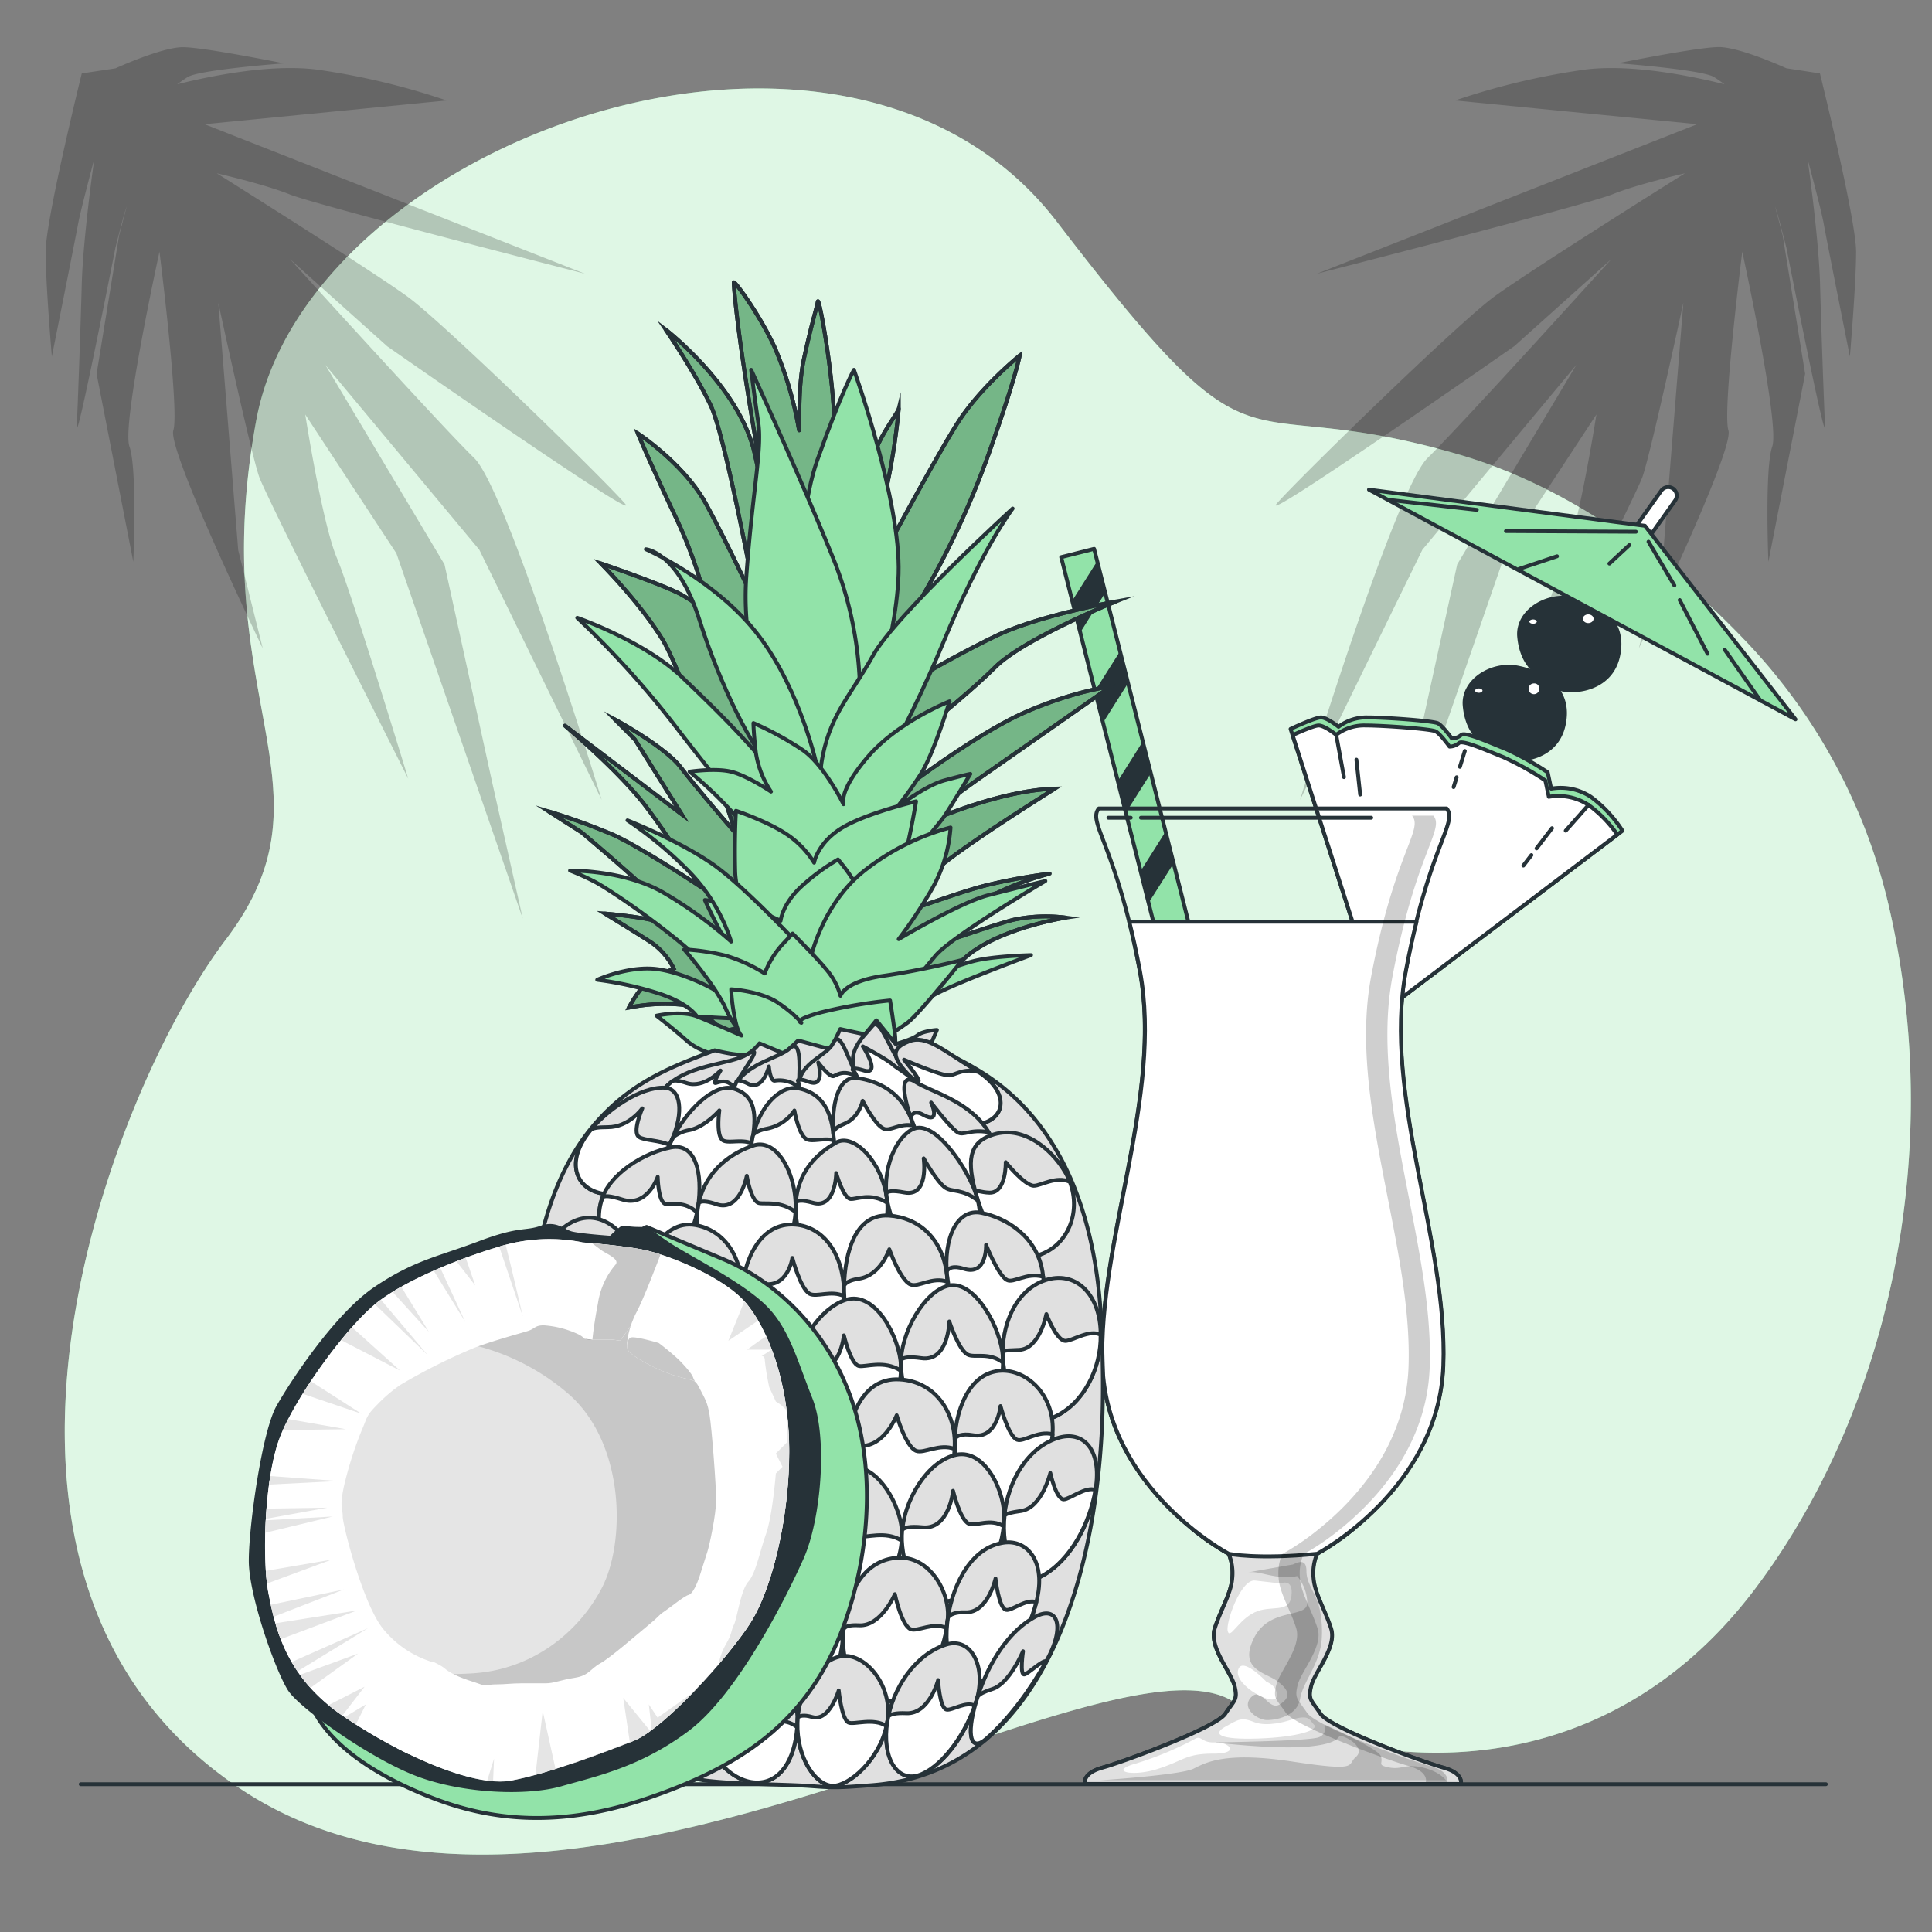 <svg xmlns="http://www.w3.org/2000/svg" viewBox="0 0 500 500"><rect x="0" y="0" width="500" height="500" fill="#808080" stroke="none"/><g id="background-simple"><path d="M488.92,234.91a147.78,147.78,0,0,0-37.54-69.41c-17.26-18-42.84-38.94-74.26-48-60.11-17.39-49,11.08-103.6-60.1S79.76,36,66.32,108.77s22.14,94.9-7.91,134.44-78.3,165.28,4,219.85S284.53,420.83,318.57,440s94.92,24.67,135.26-28.31C487.45,367.49,504,300.78,488.92,234.91Z" style="fill:#92E3A9"></path><path d="M488.92,234.91a147.78,147.78,0,0,0-37.54-69.41c-17.26-18-42.84-38.94-74.26-48-60.11-17.39-49,11.08-103.6-60.1S79.76,36,66.32,108.77s22.14,94.9-7.91,134.44-78.3,165.28,4,219.85S284.53,420.83,318.57,440s94.92,24.67,135.26-28.31C487.45,367.49,504,300.78,488.92,234.91Z" style="fill:#fff;opacity:0.7"></path></g><g id="Floor"><line x1="472.54" y1="461.75" x2="20.89" y2="461.75" style="fill:none;stroke:#263238;stroke-linecap:round;stroke-linejoin:round"></line></g><g id="Plants"><path d="M161.81,130.41C157.38,125.1,115,83.7,105.47,76.77S56.11,44.85,56.11,44.85,68.55,47.71,75,50.32s76.38,20.52,76.38,20.52L52.93,32.14l33.52-3.28L115.57,26a184.06,184.06,0,0,0-33.63-8c-12.26-1.53-28.06,1.8-36.06,3.81,1-.76,2-1.44,2.72-1.89C51.83,18,73.45,16.4,73.45,16.4s-20.66-4.19-26.14-4.19-17.43,5.48-17.43,5.48L21.16,19s-9.35,37.77-9.35,46.16,1.61,27.11,1.61,27.11S19.55,61.59,20.2,58s4.19-16.79,4.19-16.79-2.9,20.34-3.23,32.28-1,30.66-1.29,36.79,10-46.15,10-46.15,2.26-9,2.9-10.65c0,0,0,0,0,0l-1.95,7.45L25,96.77l9.5,48.63s1.05-24.16-1-29.84,7.77-50.41,7.77-50.41,5.2,41.19,3.59,46.24S68,167.79,68,167.79l-6.35-25.41-5.15-64s8.54,39.47,10.62,45.15,38.53,78,38.53,78S91,153.42,87.19,144.41,79,107.28,79,107.28l23.59,35.93,32.7,94.52-7.81-34.79-12.44-56.86L84.22,94.47l39.83,47.81L155.71,207s-24.47-80.19-33-88.47-47.59-51.4-47.59-51.4l25.1,22.5S166.23,135.72,161.81,130.41Z" style="opacity:0.2"></path><path d="M330.36,130.41c4.43-5.31,46.86-46.71,56.34-53.64s49.36-31.92,49.36-31.92-12.44,2.86-18.85,5.47-76.39,20.52-76.39,20.52l98.42-38.7-33.53-3.28L376.59,26a184.29,184.29,0,0,1,33.64-8c12.26-1.53,28.06,1.8,36.06,3.81-1-.76-2-1.44-2.72-1.89-3.23-1.93-24.85-3.55-24.85-3.55s20.65-4.19,26.14-4.19,17.43,5.48,17.43,5.48L471,19s9.36,37.77,9.36,46.16-1.61,27.11-1.61,27.11S472.62,61.59,472,58s-4.19-16.79-4.19-16.79,2.9,20.34,3.22,32.28,1,30.66,1.29,36.79-10-46.15-10-46.15-2.26-9-2.91-10.65c0,0,0,0,0,0l1.95,7.45,5.81,35.83-9.51,48.63s-1-24.16,1-29.84-7.76-50.41-7.76-50.41-5.2,41.19-3.59,46.24-23.17,56.4-23.17,56.4l6.36-25.41,5.15-64s-8.54,39.47-10.62,45.15-38.53,78-38.53,78,14.68-48.11,18.48-57.12,8.17-37.13,8.17-37.13l-23.58,35.93-32.7,94.52,7.81-34.79,12.44-56.86,30.82-51.61-39.83,47.81L336.46,207s24.47-80.19,33-88.47S417,67.08,417,67.08l-25.09,22.5S325.93,135.72,330.36,130.41Z" style="opacity:0.2"></path></g><g id="pina-colada"><path d="M383,191.31s-3.35-2.17-3.94-8.67,7.1-11.23,13.8-9.85,13.79,5.51,11.82,14.78-12.43,9.79-15.67,8.34A20.64,20.64,0,0,1,383,191.31Z" style="fill:#263238;stroke:#263238;stroke-linecap:round;stroke-linejoin:round"></path><path d="M386.2,178.5s4.14-3.74,6.9-2.76" style="fill:none;stroke:#263238;stroke-linecap:round;stroke-linejoin:round"></path><path d="M398.85,178a1.89,1.89,0,1,1-1.87-1.63A1.76,1.76,0,0,1,398.85,178Z" style="fill:#fff;stroke:#263238;stroke-linecap:round;stroke-linejoin:round"></path><path d="M384.17,178.73c0,.59-.65,1.06-1.46,1.06s-1.47-.47-1.47-1.06.66-1.06,1.47-1.06S384.17,178.15,384.17,178.73Z" style="fill:#fff;stroke:#263238;stroke-linecap:round;stroke-linejoin:round"></path><path d="M397.1,173.45s-3.35-2.17-3.94-8.67,7.09-11.24,13.79-9.86,13.8,5.52,11.83,14.78-12.44,9.79-15.68,8.35A20.69,20.69,0,0,1,397.1,173.45Z" style="fill:#263238;stroke:#263238;stroke-linecap:round;stroke-linejoin:round"></path><path d="M400.25,160.64s4.14-3.75,6.9-2.76" style="fill:none;stroke:#263238;stroke-linecap:round;stroke-linejoin:round"></path><ellipse cx="411.03" cy="160.13" rx="1.88" ry="1.63" style="fill:#fff;stroke:#263238;stroke-linecap:round;stroke-linejoin:round"></ellipse><path d="M398.23,160.87c0,.58-.66,1.06-1.47,1.06s-1.47-.48-1.47-1.06.66-1.06,1.47-1.06S398.23,160.28,398.23,160.87Z" style="fill:#fff;stroke:#263238;stroke-linecap:round;stroke-linejoin:round"></path><path d="M422.36,143.6a2.14,2.14,0,0,1-1.27-.41,2.19,2.19,0,0,1-.52-3.06L430,126.9a2.2,2.2,0,0,1,3.58,2.55l-9.39,13.22A2.19,2.19,0,0,1,422.36,143.6Z" style="fill:#fff;stroke:#263238;stroke-linecap:round;stroke-linejoin:round"></path><polygon points="425.71 136.07 354.29 126.72 464.67 186.16 425.71 136.07" style="fill:#92E3A9;stroke:#263238;stroke-linecap:round;stroke-linejoin:round"></polygon><line x1="423.37" y1="137.61" x2="389.74" y2="137.44" style="fill:none;stroke:#263238;stroke-linecap:round;stroke-linejoin:round"></line><line x1="421.67" y1="141.06" x2="416.51" y2="145.85" style="fill:none;stroke:#263238;stroke-linecap:round;stroke-linejoin:round"></line><line x1="426.63" y1="140.19" x2="433.33" y2="151.51" style="fill:none;stroke:#263238;stroke-linecap:round;stroke-linejoin:round"></line><line x1="434.7" y1="155.29" x2="441.91" y2="169.19" style="fill:none;stroke:#263238;stroke-linecap:round;stroke-linejoin:round"></line><line x1="393.17" y1="147.22" x2="402.95" y2="143.96" style="fill:none;stroke:#263238;stroke-linecap:round;stroke-linejoin:round"></line><line x1="359.54" y1="129.38" x2="382.19" y2="131.95" style="fill:none;stroke:#263238;stroke-linecap:round;stroke-linejoin:round"></line><line x1="455.64" y1="181.37" x2="446.37" y2="168.16" style="fill:none;stroke:#263238;stroke-linecap:round;stroke-linejoin:round"></line><path d="M334,188.65l23.59,73.48L419.89,215a33.12,33.12,0,0,0-8.17-8.77,14.24,14.24,0,0,0-10.28-2.12l-.9-4.23a77.22,77.22,0,0,0-10.89-6.05c-4.54-1.81-10.58-4.53-11.49-3.62a3.86,3.86,0,0,1-2.42.9s-2.42-3.32-3.63-3.93-13.3-1.51-18.14-1.51a11.94,11.94,0,0,0-7.56,2.42s-3-2.42-4.53-2.42S334,188.65,334,188.65Z" style="fill:#92E3A9;stroke:#263238;stroke-linecap:round;stroke-linejoin:round"></path><path d="M371.51,189.26c-1.21-.61-13.31-1.51-18.14-1.51a11.94,11.94,0,0,0-7.56,2.42s-3-2.42-4.54-2.42c-1.11,0-4.85,1.64-6.74,2.5l23.07,71.88L418.55,216a31.64,31.64,0,0,0-7.43-7.66,14.25,14.25,0,0,0-10.28-2.12l-.91-4.23a76.42,76.42,0,0,0-10.88-6.05c-4.54-1.81-10.59-4.54-11.49-3.63a3.83,3.83,0,0,1-2.42.91S372.72,189.86,371.51,189.26Z" style="fill:#fff;stroke:#263238;stroke-linecap:round;stroke-linejoin:round"></path><line x1="411.12" y1="208.31" x2="405.21" y2="214.98" style="fill:#fff;stroke:#263238;stroke-linecap:round;stroke-linejoin:round"></line><line x1="396.33" y1="221.3" x2="394.25" y2="224.01" style="fill:#fff;stroke:#263238;stroke-linecap:round;stroke-linejoin:round"></line><line x1="401.66" y1="214.34" x2="397.66" y2="219.56" style="fill:#fff;stroke:#263238;stroke-linecap:round;stroke-linejoin:round"></line><line x1="376.98" y1="201.16" x2="376.19" y2="203.7" style="fill:#fff;stroke:#263238;stroke-linecap:round;stroke-linejoin:round"></line><line x1="379.09" y1="194.35" x2="377.82" y2="198.45" style="fill:#fff;stroke:#263238;stroke-linecap:round;stroke-linejoin:round"></line><line x1="345.81" y1="190.17" x2="347.82" y2="201.12" style="fill:#fff;stroke:#263238;stroke-linecap:round;stroke-linejoin:round"></line><line x1="351.04" y1="196.61" x2="352.01" y2="205.63" style="fill:#fff;stroke:#263238;stroke-linecap:round;stroke-linejoin:round"></line><polygon points="312.87 259.61 304.36 261.77 303.16 257 301.07 248.77 297.25 233.68 295.18 225.45 291.36 210.36 289.29 202.13 285.46 187.03 283.38 178.81 279.57 163.71 277.49 155.49 274.63 144.19 283.15 142.04 283.96 145.24 286.04 153.47 289.86 168.56 291.94 176.79 295.75 191.89 297.83 200.11 301.65 215.21 303.73 223.44 307.54 238.53 309.62 246.75 312.87 259.61" style="fill:#92E3A9;stroke:#263238;stroke-linecap:round;stroke-linejoin:round"></polygon><path d="M295.75,191.89l-6.46,10.24,2.07,8.23,6.47-10.25Zm-5.89-23.33-6.48,10.25,2.08,8.22,6.48-10.24Zm11.79,46.65-6.47,10.24,2.07,8.23,6.48-10.24Zm-17.69-70-6.47,10.25,2.08,8.22L286,153.47Zm17.12,103.53,6.46-10.24,2.08,8.22L303.16,257Z" style="fill:#263238"></path><path d="M378.06,461.69H280.8s-.91-2.72,4.54-4.23,29.32-10.29,31.74-13.91,3.33-3.63,2.42-7.26-6.65-10-5.14-14.81,4.24-9.08,4.54-13a13.07,13.07,0,0,0-.91-6.36,65.32,65.32,0,0,1-9.7-6.7c-9.34-7.62-22.19-21.72-23-42-1.21-32.05,15.72-69.84,9.67-102.19s-13.61-38.41-10.58-42h90c3,3.63-4.54,9.68-10.58,42s10.88,70.14,9.67,102.19c-.76,20.26-13.61,34.36-23,42a65.94,65.94,0,0,1-9.7,6.7,13.07,13.07,0,0,0-.91,6.36c.31,3.92,3,8.16,4.54,13s-4.23,11.18-5.14,14.81,0,3.63,2.42,7.26,26.3,12.4,31.75,13.91S378.06,461.69,378.06,461.69Z" style="fill:none;stroke:#263238;stroke-linecap:round;stroke-linejoin:round"></path><path d="M378.06,461.69H280.8s-.91-2.72,4.54-4.23,29.32-10.29,31.74-13.91,3.33-3.63,2.42-7.26-6.65-10-5.14-14.81,4.24-9.08,4.54-13a13.07,13.07,0,0,0-.91-6.36,65.32,65.32,0,0,1-9.7-6.7h42.27a65.94,65.94,0,0,1-9.7,6.7,13.07,13.07,0,0,0-.91,6.36c.31,3.92,3,8.16,4.54,13s-4.23,11.18-5.14,14.81,0,3.63,2.42,7.26,26.3,12.4,31.75,13.91S378.06,461.69,378.06,461.69Z" style="fill:#e0e0e0;stroke:#263238;stroke-linecap:round;stroke-linejoin:round"></path><path d="M309.13,450.1A85.7,85.7,0,0,1,294,456.39c-7.31,2-1,3.57,5.78,1.36s7.14-3.91,14.28-3.91,3.94-3.09.35-2.91S311,448.91,309.13,450.1Z" style="fill:#fff"></path><path d="M334.59,404.89s-13.72,2.38-11.12,2,7,2.09,12.24,1a11.16,11.16,0,0,1,2.6,6.7c.38,4.47-9.67,1.12-13.77,9.31s3,8.93,6,11.16,3.72,4.1.74,6-4.69-4.61-7.44-1.86,1.49,5.95,4.09,5.95,7.82-1.11,8.56-5.58,5.21-8.93,5.59-15.63a29,29,0,0,0-.59-7.72c-.89-3.92-3.38-6.23-3.38-9.62S335.92,404.31,334.59,404.89Z" style="fill:#b8b8b8"></path><path d="M342.77,446.29a2.46,2.46,0,0,1-1.5,3.32c-2.48,1-26.86,1.32-26.86,1.32s16.09,2,25,1,6-3.32,8.29-2.49,5.47,3.32,3.15,5.31,1.16,3.81-16.25,1.16-22.38.16-25.7,1.82-24.21,3-24.21,3h89.54s-1.66-2.32-6.13-3.32-5.31.66-8.63,0-1.32-1-2.15-3S342.77,446.29,342.77,446.29Z" style="fill:#b8b8b8"></path><path d="M331.43,409.78s-2.94-.3-6.62-.74-7.66,10.9-7.07,13.11,2.65-2.8,6.92-4.86,9,.44,9.57-4.27S331.43,409.78,331.43,409.78Z" style="fill:#fff"></path><path d="M327.75,435.25s-6.47-6.92-7.36-2.94,9.57,9.57,10,6.77S327.75,435.25,327.75,435.25Z" style="fill:#fff"></path><path d="M333.27,445.34s-5.27,1.7-8.67.34-4.08-.68-7.48,1.19-1.7,3.4,8.5,3.06,15.81-2.21,14.45-3.57S339.05,443.47,333.27,445.34Z" style="fill:#fff"></path><line x1="295.28" y1="211.63" x2="354.88" y2="211.63" style="fill:none;stroke:#263238;stroke-linecap:round;stroke-linejoin:round"></line><line x1="286.85" y1="211.63" x2="292.64" y2="211.63" style="fill:none;stroke:#263238;stroke-linecap:round;stroke-linejoin:round"></line><path d="M363.84,251.24c.9-4.78,1.83-9,2.75-12.7H292.26c.93,3.72,1.85,7.92,2.75,12.7,6.05,32.36-10.89,70.15-9.68,102.2S318,402.12,318,402.12s7.35,1.52,22.87,0c0,0,31.45-16.63,32.66-48.68S357.8,283.6,363.84,251.24Z" style="fill:#fff;stroke:#263238;stroke-linecap:round;stroke-linejoin:round"></path><path d="M364.47,457c-5.44-1.5-29.32-10.19-31.74-13.78s-3.33-3.59-2.42-7.19,6.65-9.88,5.14-14.67-4.24-9-4.54-12.88a12.79,12.79,0,0,1,.91-6.29,66.36,66.36,0,0,0,9.7-6.64c9.34-7.55,22.19-21.52,23-41.59,1.21-31.74-15.72-69.19-9.67-101.23s13.61-38,10.58-41.64h5.52c3,3.6-4.54,9.59-10.58,41.64S371.2,322.26,370,354c-.76,20.07-13.61,34-22.95,41.59a66.36,66.36,0,0,1-9.7,6.64,12.79,12.79,0,0,0-.91,6.29c.3,3.89,3,8.09,4.54,12.88s-4.24,11.08-5.14,14.67,0,3.6,2.42,7.19S364.56,455.54,370,457s4.54,4.2,4.54,4.2H369S369.92,458.53,364.47,457Z" style="opacity:0.19"></path></g><g id="Pineapple"><path d="M186.8,267s-4.4-6.21-10.61-7a47.37,47.37,0,0,0-13.45.77s2.84-5.43,5.43-7a62.48,62.48,0,0,1,6.21-3.1,17.8,17.8,0,0,0-6.21-7c-4.4-2.84-11.65-7.24-11.65-7.24s9.32.77,13.72,2.07a50.85,50.85,0,0,1,9.32,4.14s-6.73-7.25-12.17-12.42-16.82-14.76-16.82-14.76L142,210A165.83,165.83,0,0,1,158.59,216c7,3.11,22.26,13.2,22.26,13.2S174.38,218.3,167.39,209s-21.22-21.23-21.22-21.23l30.28,23-12.16-19.41-5.18-5.18s12.94,7,17.08,12.42,14.24,17.08,14.24,17.08-13.2-40.88-19.15-50.46-15.79-19.41-15.79-19.41,16.82,5.69,21.22,8.28,5.95,4.14,6.47,4.92-1.55-10.87-8.28-25.1-9.84-21.74-9.84-21.74S177,120,182.66,130.31,195.86,157,195.86,157s-8-43.74-11.9-52-11.65-19.66-11.65-19.66,19.15,14.75,23,32.09l3.88,17.33S195.6,115.05,193,98.23s-3.1-24.33-3.1-25.11,6.73,8.28,10.61,16.82a94.81,94.81,0,0,1,6.21,21c.52,2.84-.52-9.32,1.29-17.86s3.37-13.46,3.63-15,3.36,15,4.14,27.95.51,32.09.51,32.09,8.8-17.86,10.61-22.26,5.44-9,5.7-10.09A174.29,174.29,0,0,1,229,128.24c-2.33,9.58-3.36,13.72-3.36,13.72l.26,6.73s16-30,22-39.34,16-17.34,16-17.34-1,5.7-8,25.37a222.63,222.63,0,0,1-18.12,38.55c-1.81,2.85-4.4,8-5.17,9.58s.51,12.42.51,12.42,14-8.28,24.85-13.46,30.79-8.79,30.79-8.79-23.8,9.57-31.31,17.08-23.29,19.92-23.29,19.92l.26,11.13s18.63-14.23,31.31-19.67,21.74-6.47,21.74-6.47L254.09,201c-8.54,5.95-18.38,13.72-18.38,13.72s20.71-10.09,37.27-10.61c0,0-29,18.11-31.83,22.25s-7.25,8.8-7.77,9.58,13.46-4.66,21.48-6.73a146.9,146.9,0,0,1,16.82-3.11,75.07,75.07,0,0,0-23,10.36c-12.16,8-16.89,9.66-18.15,11.17l-1.26,1.51s26.66-9.58,33.13-11.13a40.67,40.67,0,0,1,13.45-.52s-18.3,2.78-26.75,11-19.56,18.6-31.6,17.92-18.76-.68-21.09-.94S186.8,267,186.8,267Z" style="fill:#92E3A9;stroke:#263238;stroke-miterlimit:10"></path><path d="M186.8,267s-4.4-6.21-10.61-7a47.37,47.37,0,0,0-13.45.77s2.84-5.43,5.43-7a62.48,62.48,0,0,1,6.21-3.1,17.8,17.8,0,0,0-6.21-7c-4.4-2.84-11.65-7.24-11.65-7.24s9.32.77,13.72,2.07a50.85,50.85,0,0,1,9.32,4.14s-6.73-7.25-12.17-12.42-16.82-14.76-16.82-14.76L142,210A165.83,165.83,0,0,1,158.59,216c7,3.11,22.26,13.2,22.26,13.2S174.38,218.3,167.39,209s-21.22-21.23-21.22-21.23l30.28,23-12.16-19.41-5.18-5.18s12.94,7,17.08,12.42,14.24,17.08,14.24,17.08-13.2-40.88-19.15-50.46-15.79-19.41-15.79-19.41,16.82,5.69,21.22,8.28,5.95,4.14,6.47,4.92-1.55-10.87-8.28-25.1-9.84-21.74-9.84-21.74S177,120,182.66,130.31,195.86,157,195.86,157s-8-43.74-11.9-52-11.65-19.66-11.65-19.66,19.15,14.75,23,32.09l3.88,17.33S195.6,115.05,193,98.23s-3.1-24.33-3.1-25.11,6.73,8.28,10.61,16.82a94.81,94.81,0,0,1,6.21,21c.52,2.84-.52-9.32,1.29-17.86s3.37-13.46,3.63-15,3.36,15,4.14,27.95.51,32.09.51,32.09,8.8-17.86,10.61-22.26,5.44-9,5.7-10.09A174.29,174.29,0,0,1,229,128.24c-2.33,9.58-3.36,13.72-3.36,13.72l.26,6.73s16-30,22-39.34,16-17.34,16-17.34-1,5.7-8,25.37a222.63,222.63,0,0,1-18.12,38.55c-1.81,2.85-4.4,8-5.17,9.58s.51,12.42.51,12.42,14-8.28,24.85-13.46,30.79-8.79,30.79-8.79-23.8,9.57-31.31,17.08-23.29,19.92-23.29,19.92l.26,11.13s18.63-14.23,31.31-19.67,21.74-6.47,21.74-6.47L254.09,201c-8.54,5.95-18.38,13.72-18.38,13.72s20.71-10.09,37.27-10.61c0,0-29,18.11-31.83,22.25s-7.25,8.8-7.77,9.58,13.46-4.66,21.48-6.73a146.9,146.9,0,0,1,16.82-3.11,75.07,75.07,0,0,0-23,10.36c-12.16,8-16.89,9.66-18.15,11.17l-1.26,1.51s26.66-9.58,33.13-11.13a40.67,40.67,0,0,1,13.45-.52s-18.3,2.78-26.75,11-19.56,18.6-31.6,17.92-18.76-.68-21.09-.94S186.8,267,186.8,267Z" style="stroke:#263238;stroke-miterlimit:10;opacity:0.2"></path><path d="M186.8,267s-4.4-6.21-10.61-7a47.37,47.37,0,0,0-13.45.77s2.84-5.43,5.43-7a62.48,62.48,0,0,1,6.21-3.1,17.8,17.8,0,0,0-6.21-7c-4.4-2.84-11.65-7.24-11.65-7.24s9.32.77,13.72,2.07a50.85,50.85,0,0,1,9.32,4.14s-6.73-7.25-12.17-12.42-16.82-14.76-16.82-14.76L142,210A165.83,165.83,0,0,1,158.59,216c7,3.11,22.26,13.2,22.26,13.2S174.38,218.3,167.39,209s-21.22-21.23-21.22-21.23l30.28,23-12.16-19.41-5.18-5.18s12.94,7,17.08,12.42,14.24,17.08,14.24,17.08-13.2-40.88-19.15-50.46-15.79-19.41-15.79-19.41,16.82,5.69,21.22,8.28,5.95,4.14,6.47,4.92-1.55-10.87-8.28-25.1-9.84-21.74-9.84-21.74S177,120,182.66,130.31,195.86,157,195.86,157s-8-43.74-11.9-52-11.65-19.66-11.65-19.66,19.15,14.75,23,32.09l3.88,17.33S195.6,115.05,193,98.23s-3.1-24.33-3.1-25.11,6.73,8.28,10.61,16.82a94.81,94.81,0,0,1,6.21,21c.52,2.84-.52-9.32,1.29-17.86s3.37-13.46,3.63-15,3.36,15,4.14,27.95.51,32.09.51,32.09,8.8-17.86,10.61-22.26,5.44-9,5.7-10.09A174.29,174.29,0,0,1,229,128.24c-2.33,9.58-3.36,13.72-3.36,13.72l.26,6.73s16-30,22-39.34,16-17.34,16-17.34-1,5.7-8,25.37a222.63,222.63,0,0,1-18.12,38.55c-1.81,2.85-4.4,8-5.17,9.58s.51,12.42.51,12.42,14-8.28,24.85-13.46,30.79-8.79,30.79-8.79-23.8,9.57-31.31,17.08-23.29,19.92-23.29,19.92l.26,11.13s18.63-14.23,31.31-19.67,21.74-6.47,21.74-6.47L254.09,201c-8.54,5.95-18.38,13.72-18.38,13.72s20.71-10.09,37.27-10.61c0,0-29,18.11-31.83,22.25s-7.25,8.8-7.77,9.58,13.46-4.66,21.48-6.73a146.9,146.9,0,0,1,16.82-3.11,75.07,75.07,0,0,0-23,10.36c-12.16,8-16.89,9.66-18.15,11.17l-1.26,1.51s26.66-9.58,33.13-11.13a40.67,40.67,0,0,1,13.45-.52s-18.3,2.78-26.75,11-19.56,18.6-31.6,17.92-18.76-.68-21.09-.94S186.8,267,186.8,267Z" style="fill:none;stroke:#263238;stroke-linecap:round;stroke-linejoin:round"></path><path d="M206.15,175s-1-38,5.37-55.92S221,95.71,221,95.71s12.17,33.84,11.55,52.83-10.11,45.4-10.11,45.4Z" style="fill:#92E3A9;stroke:#263238;stroke-linecap:round;stroke-linejoin:round"></path><path d="M201.4,191.46s-9.9-19.61-8.25-42.3,4.13-32.82,3.09-39.83-1.85-13.62-1.85-13.62,12.79,27.86,21.46,49.32a95.92,95.92,0,0,1,6.4,43.13c-.21,1.24-6.4,11.14-6.4,11.14l-4.33,11.14Z" style="fill:#92E3A9;stroke:#263238;stroke-linecap:round;stroke-linejoin:round"></path><path d="M200.37,219.94s-14.65-17.75-26.21-32.81a242.35,242.35,0,0,0-24.76-27.24s17.34,6,27.24,15.47,26.41,25.39,30.54,36.32.21,17.75.21,17.75Z" style="fill:#92E3A9;stroke:#263238;stroke-linecap:round;stroke-linejoin:round"></path><path d="M220.18,213.54s14-23.11,23.94-47.26,17.95-34.67,17.95-34.67-30.33,27.66-36.11,38-10.73,14.85-13,25.79.62,24.56.83,25.59S220.18,213.54,220.18,213.54Z" style="fill:#92E3A9;stroke:#263238;stroke-linecap:round;stroke-linejoin:round"></path><path d="M211.52,198.68s-4.13-19.6-15.07-34.05-29.3-22.49-29.3-22.49,8.25.62,13.82,18.16,13.83,33.64,18.58,38.18,10.52,10.31,10.52,10.31Z" style="fill:#92E3A9;stroke:#263238;stroke-linecap:round;stroke-linejoin:round"></path><path d="M200.37,219.94A100.86,100.86,0,0,1,189,209.62a109.23,109.23,0,0,0-10.52-9.91s6.6-1,10.73,0,10.32,5.16,10.32,5.16a25.16,25.16,0,0,1-3.92-10.11c-.62-5.36-.62-7.63-.62-7.63a82.13,82.13,0,0,1,12.79,7c5.57,3.92,10.53,14,10.53,14s-1.45-3.3,6.39-12.38,21.05-14.24,21.05-14.24-4.13,13.62-7.43,18.78a98.15,98.15,0,0,1-6.39,8.88s7.22-5.78,12.58-7.23,6.61-1.65,6.61-1.65-5,8.46-7,11.35a127.88,127.88,0,0,1-10.52,12C230.29,227,219.77,234,219.77,234l-9.08,4.75Z" style="fill:#92E3A9;stroke:#263238;stroke-linecap:round;stroke-linejoin:round"></path><path d="M195.63,237.68s-5.16-3.5-5.37-12.38.21-15.47.21-15.47,8,2.68,13,6a23.88,23.88,0,0,1,7.22,7.43s.83-5,7-8.87,19.39-7,19.39-7-1.65,10.11-3.5,16.3-6.81,11.35-9.7,14.65-14,11.15-14,11.15Z" style="fill:#92E3A9;stroke:#263238;stroke-linecap:round;stroke-linejoin:round"></path><path d="M191.7,250.27s-4.33-7.22-6.6-11.76-2.68-5.57-2.68-5.57a88.36,88.36,0,0,1,10.94,1.86,74.71,74.71,0,0,1,8.66,3.5s.42-4.33,5.37-8.87a54.12,54.12,0,0,1,9.49-7s5.57,6.4,6,10.12.82,7,.82,7l7.64-4.54a31.85,31.85,0,0,1-.83,12.59c-1.86,6.19-3.71,8.87-4.33,9.49a11.81,11.81,0,0,1-2.48,1.45s-.62,2.27-7.84.82-13.62-3.51-14.24-3.92-2.27-1.44-3.1-1.86S191.7,250.27,191.7,250.27Z" style="fill:#92E3A9;stroke:#263238;stroke-linecap:round;stroke-linejoin:round"></path><path d="M180.35,263.07s-1.65-3.1-9.28-5.78a89.35,89.35,0,0,0-16.51-3.72s7.22-3.3,14.24-2.88,17.13,5.57,18.57,7.22.21-3.92-8.46-11.56S157.24,229.84,153.53,228a64.49,64.49,0,0,0-6-2.69s13.83-.2,23.94,5.57a110.08,110.08,0,0,1,17.75,12.8,45.89,45.89,0,0,0-11.14-18.37,100.94,100.94,0,0,0-15.69-13s13.21,5.16,22.08,11.35,25.38,24.15,25.38,24.15,2.89-13.62,13.62-22.29A61.9,61.9,0,0,1,246,214.16a37.44,37.44,0,0,1-5.16,16.51,122.68,122.68,0,0,1-8.26,12.38s15.89-9.49,23.12-11.35S270.54,228,270.54,228s-24.15,14.23-28.48,19.39-5.57,6.81-5.57,6.81,10.73-4.33,15.89-5.57,14.44-1.44,14.44-1.44-21.67,8-25.79,10.73-11.77,6.81-11.77,6.81-29.09-.83-35.28-1S180.35,263.07,180.35,263.07Z" style="fill:#92E3A9;stroke:#263238;stroke-linecap:round;stroke-linejoin:round"></path><path d="M194.18,269.67a11.49,11.49,0,0,1-1-.87,24.78,24.78,0,0,1-5.38-7.8c-2.68-6-10.73-15.27-10.73-15.27A54.41,54.41,0,0,1,188,247.38a41.54,41.54,0,0,1,9.91,4.54,23.3,23.3,0,0,1,4.33-7.22l2.89-3.09s7.63,7.63,9.7,10.52a17.47,17.47,0,0,1,2.68,5.57s1-3.71,11.14-5.16,20.43-4.12,20.43-4.12-10.52,13.2-14,16.09a62.43,62.43,0,0,1-9.9,6Z" style="fill:#92E3A9;stroke:#263238;stroke-linecap:round;stroke-linejoin:round"></path><path d="M191.91,274.21s-9.29-.62-14-4.75-8-6.6-8-6.6,6.4-1.44,10.52.21S191.91,268,191.91,268s-1-.41-1.86-5.16a46.12,46.12,0,0,1-.82-6.81s7.63.41,12.17,3.51,6,5.16,6,5.16-2.48-.62,5-2.68a128.59,128.59,0,0,1,17.95-3.1s.62,3.71,1.24,8.46-1.24,7.43-1.24,7.43Z" style="fill:#92E3A9;stroke:#263238;stroke-linecap:round;stroke-linejoin:round"></path><path d="M180.88,273.39c-10.4,4-18.57,8.16-26.26,16.71-12.28,13.65-16.54,33.66-17.51,51.57-1.55,28.72,1.58,63.4,12.65,90.2,5.63,13.6,17.94,27.15,33.39,29,7.5.91,20.46.91,26.6,1.36s6.81.46,15.9-.22c47.53-3.57,59.28-61.18,59.75-99.72.09-6.77-.08-13.6-.41-20.36-1.24-25.35-9.29-51.9-32.52-65.38a70.76,70.76,0,0,0-11.82-5.68l1.82-4.32s-3.63.23-5,1.36-5.68,2.28-5.68,2.28l-5-6.14-2.95,3.64-6.37-1.37-2.5,5.23-8.41-2.27-3.63,3.41L196.56,270a11.72,11.72,0,0,1-2.95,2.73c-1.59.9-8.64-.91-8.64-.91Z" style="fill:#e0e0e0;stroke:#263238;stroke-linecap:round;stroke-linejoin:round"></path><path d="M190.32,280.67c-3.34,5.63-9.29,11.53-15.88,13.2s-7.39-8.14-1.28-13.34,15.88-5.08,20.17-7.65S193.66,275,190.32,280.67Z" style="fill:#e0e0e0;stroke:#263238;stroke-linecap:round;stroke-linejoin:round"></path><path d="M189.86,281.4c-1.62-2.33-3.92-1.33-4.64-1.12-.95.27,1.25-3.22,1.25-3.22s-4.27,4.72-8.78,3.23c-2.17-.72-3.13-.73-3.72-.5l-.81.74c-6.11,5.2-5.32,15,1.28,13.34C180.75,292.28,186.42,286.74,189.86,281.4Z" style="fill:#fff;stroke:#263238;stroke-linecap:round;stroke-linejoin:round"></path><path d="M206.74,280.6c-.35,5.7-6.21,10.8-11.75,12.78s-8-7.08-4.67-12.71,11.35-6.85,14.07-9.36S207.08,274.89,206.74,280.6Z" style="fill:#e0e0e0;stroke:#263238;stroke-linecap:round;stroke-linejoin:round"></path><path d="M206.66,281.33a7.83,7.83,0,0,0-6.16-1.65c-1.2.11-1.51-3.68-1.51-3.68s-1.53,6.43-5.37,4.48c-1.85-.94-2.64-.94-3-.67a4.17,4.17,0,0,1-.3.86c-3.34,5.63-.86,14.68,4.67,12.71C200.29,291.49,206,286.78,206.66,281.33Z" style="fill:#fff;stroke:#263238;stroke-linecap:round;stroke-linejoin:round"></path><path d="M221.46,277.92c2.64,5.86-1.59,12.05-5.85,14.71s-9.22-6.33-8.87-12,7.27-7.35,8.88-10.67S218.82,272.05,221.46,277.92Z" style="fill:#e0e0e0;stroke:#263238;stroke-linecap:round;stroke-linejoin:round"></path><path d="M221.76,278.68c-3.35-2-5.18-.46-6-.19-1.12.36-4-3.51-4-3.51s1.91,6.61-2.4,5c-2.07-.78-2.73-.67-2.87-.33a3.78,3.78,0,0,1,.24,1c-.35,5.7,4.62,14.69,8.87,12C219.69,290.09,223.83,284.28,221.76,278.68Z" style="fill:#fff;stroke:#263238;stroke-linecap:round;stroke-linejoin:round"></path><path d="M236,279c5.64,5.53,4.68,7.29-.4,9.86s-11.46-5-14.1-10.89,1.88-9.53,4.23-12.39S230.31,273.42,236,279Z" style="fill:#e0e0e0;stroke:#263238;stroke-linecap:round;stroke-linejoin:round"></path><path d="M236.65,279.66c-3.45-2.83-4.37-3.1-5.65-4.21-1.69-1.45-7.69-4.64-7.69-4.64s5,7.64.15,6.19c-2.35-.69-2.86-.52-2.79-.13a6.52,6.52,0,0,1,.79,1.05c2.64,5.86,9,13.47,14.1,10.89C240.42,286.35,241.58,284.83,236.65,279.66Z" style="fill:#fff;stroke:#263238;stroke-linecap:round;stroke-linejoin:round"></path><path d="M252.24,276.8c8.3,5,8.71,11.92,2.08,13.92S241.6,284.48,236,279s-5.29-7.7-.78-9.49S243.94,271.77,252.24,276.8Z" style="fill:#e0e0e0;stroke:#263238;stroke-linecap:round;stroke-linejoin:round"></path><path d="M253.28,277.45c-3.92-1.14-6,.77-7.63.86-2.1.13-11.68-4.06-11.68-4.06s6.59,7.92,2.4,4.91c-2-1.45-2.14-1.57-1.75-1.27s1.07.8,1.34,1.06c5.64,5.53,11.73,13.77,18.36,11.77C260.66,288.81,260.69,282.34,253.28,277.45Z" style="fill:#fff;stroke:#263238;stroke-linecap:round;stroke-linejoin:round"></path><path d="M173.76,295.28c-3.19,7.22-9.76,15.21-18.36,13.5-6.56-1.31-8.71-8.3-3.24-15.47,4.62-6.06,13.68-12.13,19.88-11.81C176.12,281.72,177.15,287.6,173.76,295.28Z" style="fill:#e0e0e0;stroke:#263238;stroke-linecap:round;stroke-linejoin:round"></path><path d="M173.26,296.3c-2.65-1.27-6.5-1.11-7.89-2.06-1.84-1.24.86-7.4.86-7.4s-3.47,4.93-9,4.87c-2.67,0-3.73.26-4.26.62-.27.33-.54.65-.79,1-5.46,7.22-3.5,13.89,3.24,15.47C161.83,310.28,169.5,303.81,173.26,296.3Z" style="fill:#fff;stroke:#263238;stroke-linecap:round;stroke-linejoin:round"></path><path d="M194.72,294.82c-1.48,7.93-7.71,16.68-14.49,15.43s-10.09-7.2-6.47-15,11.17-15,16-13.55S196.19,286.89,194.72,294.82Z" style="fill:#e0e0e0;stroke:#263238;stroke-linecap:round;stroke-linejoin:round"></path><path d="M194.49,295.86c-2.66-1.12-6.14.16-7.47-.8-1.76-1.27-.85-7.68-.85-7.68s-3.72,4.3-7.8,5.1a9.47,9.47,0,0,0-4.06,1.73c-.19.35-.38.71-.55,1.07-3.62,7.77-.3,13.72,6.47,15C186.72,311.44,192.76,303.54,194.49,295.86Z" style="fill:#fff;stroke:#263238;stroke-linecap:round;stroke-linejoin:round"></path><path d="M215.73,294.08c.64,8-3.56,16.9-10.54,16.1s-11.95-7.43-10.47-15.36,7-14.16,11.95-13.15S215.1,286.12,215.73,294.08Z" style="fill:#e0e0e0;stroke:#263238;stroke-linecap:round;stroke-linejoin:round"></path><path d="M215.79,295.13c-2.53-.76-5.63.5-7.12-.36-2-1.13-3.08-7.37-3.08-7.37a11,11,0,0,1-7,4.67c-2.27.44-3.24,1.09-3.67,1.65-.09.36-.18.73-.24,1.1-1.48,7.93,3.48,14.57,10.47,15.36C211.86,311,216.08,302.89,215.79,295.13Z" style="fill:#fff;stroke:#263238;stroke-linecap:round;stroke-linejoin:round"></path><path d="M236.1,290.26c2.89,8-.42,18-7.7,17.55s-12-5.76-12.67-13.73,1.11-15.84,6.2-15.07S233.21,282.28,236.1,290.26Z" style="fill:#e0e0e0;stroke:#263238;stroke-linecap:round;stroke-linejoin:round"></path><path d="M236.43,291.32c-3.54-.8-6,1.55-7.73.78-2.3-1-5.44-7.22-5.44-7.22s-.89,4.43-4.83,6c-1.89.75-2.53,1.51-2.76,2.11,0,.37,0,.74.06,1.11.64,8,5.4,13.26,12.67,13.73C235.36,308.26,238.73,299.09,236.43,291.32Z" style="fill:#fff;stroke:#263238;stroke-linecap:round;stroke-linejoin:round"></path><path d="M255.25,292.05c5,7.28,2.17,16.69-3.77,15.25s-12.49-9.05-15.38-17-2.92-12.73.88-10.27S250.28,284.76,255.25,292.05Z" style="fill:#e0e0e0;stroke:#263238;stroke-linecap:round;stroke-linejoin:round"></path><path d="M255.83,293c-4.87-.89-6.47,1.07-8.06,0-2.1-1.41-6.79-7.66-6.79-7.66s2.69,5.82-2.09,3.15c-2.3-1.28-3,.07-3.16.67.12.36.23.73.37,1.1,2.89,8,9.43,15.59,15.38,17C257.16,308.68,259.94,300.09,255.83,293Z" style="fill:#fff;stroke:#263238;stroke-linecap:round;stroke-linejoin:round"></path><path d="M180.62,312.58c-1.18,8.1-8,16.77-14.79,17.36-7.32.65-12.4-11.27-10.32-18.87,2-7.42,11.42-12.81,18.16-14.12C179.9,295.74,182,303.31,180.62,312.58Z" style="fill:#e0e0e0;stroke:#263238;stroke-linecap:round;stroke-linejoin:round"></path><path d="M180.39,313.78c-3.3-3.15-6.76-1.85-8.18-2.21-1.88-.46-2-7-2-7s-2.69,8-9.22,5.85c-3.14-1-4.44-1-5-.59-.15.4-.3.81-.42,1.23-2.22,7.67,2.38,19,10.32,18.87C172.44,329.8,178.61,322.55,180.39,313.78Z" style="fill:#fff;stroke:#263238;stroke-linecap:round;stroke-linejoin:round"></path><path d="M205.93,312.47A17.63,17.63,0,0,1,192.14,330c-9.1,2.18-12.6-10.57-11.52-17.46,1.47-9.35,8.59-14.15,14.39-16.08S205.94,303.18,205.93,312.47Z" style="fill:#e0e0e0;stroke:#263238;stroke-linecap:round;stroke-linejoin:round"></path><path d="M205.87,313.67c-3.72-2.92-7.76-2-9.39-2.31-2.14-.41-3.21-7.07-3.21-7.07s-1.75,9.41-7.8,7.38c-2.91-1-4.09-.81-4.59-.37-.1.42-.19.84-.26,1.28-1.08,6.89,2.1,19.42,11.52,17.46A17.49,17.49,0,0,0,205.87,313.67Z" style="fill:#fff;stroke:#263238;stroke-linecap:round;stroke-linejoin:round"></path><path d="M229.51,310.08c1.28,9.44-5.33,17.22-11.21,19.32s-12.46-7.57-12.37-16.93,5.94-14.16,10.45-16.77S228.23,300.64,229.51,310.08Z" style="fill:#e0e0e0;stroke:#263238;stroke-linecap:round;stroke-linejoin:round"></path><path d="M229.63,311.29c-4.25-2.75-8.08-.85-9.5-1-1.88-.19-3.72-6.7-3.72-6.7s-.11,9.38-6,7.7c-2.82-.81-4-.57-4.44-.1,0,.42-.06.84-.06,1.28-.09,9.36,6.49,19,12.37,16.93C223.92,327.39,230.3,320.2,229.63,311.29Z" style="fill:#fff;stroke:#263238;stroke-linecap:round;stroke-linejoin:round"></path><path d="M252.77,309.57c2.75,8.85-1.5,13.82-8.19,16.06-8.78,2.95-14.12-8.57-15.07-15.55-1.28-9.44,3.74-17.57,7.84-18.19C242.84,291.06,250.71,302.9,252.77,309.57Z" style="fill:#e0e0e0;stroke:#263238;stroke-linecap:round;stroke-linejoin:round"></path><path d="M253.07,310.72c-3.9-3.12-6.67-2.18-8.38-3.32-2.25-1.49-5.64-7.61-5.64-7.61s1.48,10.08-5,8.82c-3.12-.61-4.29-.32-4.66.18,0,.42.07.85.13,1.29,1,7,6.29,18.5,15.07,15.55C251,323.48,255.1,319.17,253.07,310.72Z" style="fill:#fff;stroke:#263238;stroke-linecap:round;stroke-linejoin:round"></path><path d="M276.44,304.77c3.36,6.75-.31,17.45-7.45,20-9,3.15-14.19-8.21-16.22-15.17-2.61-9-2.24-14,4.37-16C265.26,291.09,273.12,298.09,276.44,304.77Z" style="fill:#e0e0e0;stroke:#263238;stroke-linecap:round;stroke-linejoin:round"></path><path d="M276.88,305.87c-3.49-1.62-7.49,1-9.32,1-2.43-.05-7.28-6.09-7.28-6.09s.21,8-4.22,7.88c-2.13-.07-3.41-.73-3.62-.32.11.4.21.81.33,1.23,2,7,6.92,18.15,16.22,15.17C276.18,322.42,279.92,313.94,276.88,305.87Z" style="fill:#fff;stroke:#263238;stroke-linecap:round;stroke-linejoin:round"></path><path d="M165.34,334.55c-1,7.51-6.47,17.8-15.11,14.94-7-2.31-12.29-11.26-11.14-19.13,1.33-9,8.14-16.55,15.27-15C162.19,317.1,166.26,327.55,165.34,334.55Z" style="fill:#e0e0e0;stroke:#263238;stroke-linecap:round;stroke-linejoin:round"></path><path d="M165.18,335.81c-3.92-2.1-8-1.5-9.89-2.69-2.55-1.57-3.45-9.58-3.45-9.58s-1.07,6.9-7.55,5.49c-3.12-.68-4.52-.36-5,.08-.08.42-.16.83-.22,1.25-1.15,7.87,4.08,16.7,11.14,19.13C156.86,351.77,163.84,345.05,165.18,335.81Z" style="fill:#fff;stroke:#263238;stroke-linecap:round;stroke-linejoin:round"></path><path d="M192,334.75c-.23,8-5.11,19.29-14.43,17.85-7.89-1.23-13.14-10.18-12.22-18.05.81-6.92,5.56-19.07,14.64-17.5C187,318.27,192.27,324.78,192,334.75Z" style="fill:#e0e0e0;stroke:#263238;stroke-linecap:round;stroke-linejoin:round"></path><path d="M191.9,336c-3.9-1.89-8,.08-9.86-1-2.46-1.39-3.83-9.48-3.83-9.48s-2.33,6.78-7.92,6.41c-2.69-.19-4.23.59-4.76,1.2-.07.45-.14.9-.19,1.35-.79,7.94,4.32,16.81,12.22,18.05C186.41,354,191.32,343.74,191.9,336Z" style="fill:#fff;stroke:#263238;stroke-linecap:round;stroke-linejoin:round"></path><path d="M218.45,334.14c.27,7.89-3,19.51-12.49,18.61-8.27-.78-14.38-9.59-14-18,.38-8,4.47-18.56,13.9-17.81C212.88,317.5,218.12,324.1,218.45,334.14Z" style="fill:#e0e0e0;stroke:#263238;stroke-linecap:round;stroke-linejoin:round"></path><path d="M218.45,335.45c-3.25-1.62-7.11.34-8.92-.62-2.38-1.28-4.47-9.28-4.47-9.28s-1.16,8.24-8.09,6.59c-3.33-.79-4.42.58-4.89,1.22,0,.46-.07.93-.09,1.39-.35,8.35,5.57,17.07,14,18C213,353.54,218.33,345.05,218.45,335.45Z" style="fill:#fff;stroke:#263238;stroke-linecap:round;stroke-linejoin:round"></path><path d="M245.12,330.41c.8,7.93-2.46,20.71-12.48,20.52-9.24-.18-14.11-8.31-14.19-16.79-.06-7.12,1.7-20.2,11.64-19.55C237.49,315.07,244.1,320.29,245.12,330.41Z" style="fill:#e0e0e0;stroke:#263238;stroke-linecap:round;stroke-linejoin:round"></path><path d="M245.2,331.73c-3.92-1.43-7.52,1.53-9.55.7-2.67-1.1-5.49-9.11-5.49-9.11s-2.23,6.75-7.78,7.59c-2.67.4-3.58,1.14-3.93,1.83v1.4c.09,8.46,4.93,16.58,14.19,16.79C242.17,351.14,245.57,339.39,245.2,331.73Z" style="fill:#fff;stroke:#263238;stroke-linecap:round;stroke-linejoin:round"></path><path d="M269.81,329.19c1.11,7-2.9,19.95-10.76,19.72s-13.13-10.82-13.93-18.5c-1.07-10.12,2.66-17.76,8.84-16.53S268.33,319.79,269.81,329.19Z" style="fill:#e0e0e0;stroke:#263238;stroke-linecap:round;stroke-linejoin:round"></path><path d="M270,330.43c-4.41-1.2-7.67,1.75-9.41.83-2.31-1.23-5.4-9.09-5.4-9.09s.3,8.12-5.75,6.18c-2.92-.94-4-.07-4.38.64,0,.47,0,.95.1,1.42.8,7.68,5.69,17.78,13.93,18.5C265.24,349.45,270.88,339.52,270,330.43Z" style="fill:#fff;stroke:#263238;stroke-linecap:round;stroke-linejoin:round"></path><path d="M177.91,355c-.11,8.1-6.19,17.59-13.59,17.3-7.89-.31-13.92-12.06-13.75-20.47.19-9.37,7.24-14.05,15-15C174.51,335.68,178,348.25,177.91,355Z" style="fill:#e0e0e0;stroke:#263238;stroke-linecap:round;stroke-linejoin:round"></path><path d="M177.83,356.28c-4-3.2-7.78-1.93-9.52-2.58-2.29-.86-4.2-8.15-4.2-8.15s-1.22,8.42-8.27,5.86c-3.39-1.24-4.69-1.26-5.17-.86,0,.42-.09.85-.1,1.28-.17,8.41,5.42,19.72,13.75,20.47C171,372.9,177.12,365.6,177.83,356.28Z" style="fill:#fff;stroke:#263238;stroke-linecap:round;stroke-linejoin:round"></path><path d="M206.38,355.17c.06,8.86-5.36,17.25-14.34,18.32-9.51,1.14-14.26-10.53-14.13-18.49.15-9,6.9-16.48,14.43-18C200.57,335.38,206.33,347.5,206.38,355.17Z" style="fill:#e0e0e0;stroke:#263238;stroke-linecap:round;stroke-linejoin:round"></path><path d="M206.33,356.48c-4-3-8.49-1.85-10.42-2.36-2.54-.67-4.58-8.08-4.58-8.08s-1.31,9.66-8.25,7.78c-3.34-.9-4.6-.68-5.08-.18,0,.44-.08.9-.09,1.36-.19,8,4.46,19.28,14.13,18.49C199.89,372.85,206.61,364.12,206.33,356.48Z" style="fill:#fff;stroke:#263238;stroke-linecap:round;stroke-linejoin:round"></path><path d="M233.15,353.38c.27,9-6.62,18.22-13.86,20.11-7.58,2-12.6-11.56-12.91-18.32-.34-7.43,5.91-16.62,12.47-18.76C226.74,333.84,232.94,346.65,233.15,353.38Z" style="fill:#e0e0e0;stroke:#263238;stroke-linecap:round;stroke-linejoin:round"></path><path d="M233.13,354.72c-4.4-2.83-9.22-.83-10.84-1.21-2.15-.49-3.89-7.91-3.89-7.91s-1,9.77-7.18,8.13c-3-.79-4.32-.48-4.79,0,0,.46-.05.92-.05,1.39,0,7,5.28,20.28,12.91,18.32C226.13,371.74,233.13,363.35,233.13,354.72Z" style="fill:#fff;stroke:#263238;stroke-linecap:round;stroke-linejoin:round"></path><path d="M259.55,351.31c.46,8-3.67,17.22-12.12,18.92-9.22,1.85-14.09-9.44-14.28-16.85-.22-8.51,6.26-19.54,12.58-20.71C252.27,331.46,259.11,343.67,259.55,351.31Z" style="fill:#e0e0e0;stroke:#263238;stroke-linecap:round;stroke-linejoin:round"></path><path d="M259.57,352.62c-3.74-2.8-7.37-1.11-9.16-2.07-2.37-1.27-4.73-8.55-4.73-8.55s-.17,10.52-7.25,9.49c-3.41-.49-4.78-.11-5.26.46,0,.48,0,.95,0,1.43.16,7.44,5,19.36,14.28,16.85C254.26,368.38,259.58,362.15,259.57,352.62Z" style="fill:#fff;stroke:#263238;stroke-linecap:round;stroke-linejoin:round"></path><path d="M284.82,344.18c.46,9.06-4,18.94-12,22.53-6.67,3-12.67-5.36-13.28-15.4-.47-7.73,3-17.35,11-20C278.05,328.81,284.34,334.5,284.82,344.18Z" style="fill:#e0e0e0;stroke:#263238;stroke-linecap:round;stroke-linejoin:round"></path><path d="M284.84,345.45c-2.9-1.51-7.39,1.64-9.15,1.57-2.33-.1-4.89-6.93-4.89-6.93s-1.66,8.93-7,9.26c-2.59.16-3.86,0-4.25.57,0,.46,0,.92,0,1.39.51,10.15,6.59,18.39,13.28,15.4C280.41,363.31,285,354.13,284.84,345.45Z" style="fill:#fff;stroke:#263238;stroke-linecap:round;stroke-linejoin:round"></path><path d="M163.92,375.68c.2,9.83-6.3,17.54-12.76,14.69-7.46-3.3-12.77-13.18-13.2-21.68-.47-9.42,4.82-16,12.12-13.73C158.93,357.72,163.73,366.75,163.92,375.68Z" style="fill:#e0e0e0;stroke:#263238;stroke-linecap:round;stroke-linejoin:round"></path><path d="M163.88,377c-4.15-2.71-8-2.2-10-3.53-2.59-1.76-4.7-10.13-4.7-10.13s-.2,7.32-6.59,4.82c-3.08-1.2-4.31-1.11-4.67-.71,0,.42,0,.84,0,1.28.43,8.5,5.74,18.38,13.2,21.68C157.34,393.1,163.5,386.3,163.88,377Z" style="fill:#fff;stroke:#263238;stroke-linecap:round;stroke-linejoin:round"></path><path d="M191.63,377c0,8-5,19.32-13.93,18.17-8.22-1.07-13.7-11.26-13.78-19.45-.08-7.32,4.49-18.95,13.5-17.33C185.93,359.89,191.62,368.29,191.63,377Z" style="fill:#e0e0e0;stroke:#263238;stroke-linecap:round;stroke-linejoin:round"></path><path d="M191.59,378.25c-4.26-2.21-8.49-.34-10.46-1.35-2.6-1.34-4.65-9.63-4.65-9.63s-1.55,7.59-7.67,6.51c-2.94-.53-4.38,0-4.85.54,0,.45-.05.9,0,1.36.12,8.23,5.44,18.24,13.78,19.45C185.62,396.27,191.76,385.35,191.59,378.25Z" style="fill:#fff;stroke:#263238;stroke-linecap:round;stroke-linejoin:round"></path><path d="M219,377c-.07,7.8-3.8,19.15-12.72,18.6-8.32-.52-14.6-10.1-14.61-18.61s5.19-19.28,14.34-18.35C214.24,359.45,219,368.74,219,377Z" style="fill:#e0e0e0;stroke:#263238;stroke-linecap:round;stroke-linejoin:round"></path><path d="M218.92,378.27c-3.33-2-7.41-.16-9.2-1.09-2.36-1.23-4.56-9.47-4.56-9.47s-1,8.51-8.29,7c-3.49-.74-4.72.29-5.2.9,0,.45,0,.91,0,1.38.05,8.49,6,17.76,14.61,18.61C213.08,396.24,218.53,387.75,218.92,378.27Z" style="fill:#fff;stroke:#263238;stroke-linecap:round;stroke-linejoin:round"></path><path d="M247.09,373.73c-.06,8.33-4.32,20.21-14.05,20.62S218.87,385.44,219,377c.08-8.28,3.4-20.65,13.82-20C241.65,357.46,247.14,365,247.09,373.73Z" style="fill:#e0e0e0;stroke:#263238;stroke-linecap:round;stroke-linejoin:round"></path><path d="M247.05,375c-3.88-1.52-7.89,1.24-9.92.49-2.68-1-5.07-9.21-5.07-9.21s-2.92,7.66-8.87,7.93c-2.86.12-3.81.74-4.19,1.37,0,.45,0,.92,0,1.37-.09,8.47,4.43,17.75,14.08,17.38C242.33,394,246.65,383,247.05,375Z" style="fill:#fff;stroke:#263238;stroke-linecap:round;stroke-linejoin:round"></path><path d="M272.45,370c-.12,7.73-4.77,19.29-12.82,20.81-6.28,1.18-12.38-7.23-12.54-17.07-.13-7.6,3.33-18.82,12.25-19C265.93,354.67,272.59,361,272.45,370Z" style="fill:#e0e0e0;stroke:#263238;stroke-linecap:round;stroke-linejoin:round"></path><path d="M272.4,371.18c-3.85-1-7.47,2.06-9.16,1.43-2.23-.82-4.31-8.71-4.31-8.71s-.86,8.62-7.13,7.53c-3-.52-4.25.26-4.68.93,0,.46,0,.92,0,1.37.11,9.89,6.19,18.21,12.54,17.07C267.38,389.41,271.78,378.6,272.4,371.18Z" style="fill:#fff;stroke:#263238;stroke-linecap:round;stroke-linejoin:round"></path><path d="M178.21,398.14c.34,10.25-5.42,18.32-11.82,16.91-8.32-1.84-13.75-13.14-14.6-21.68-1-9.8,5-15,12.59-14.81C173.48,378.81,177.94,390.32,178.21,398.14Z" style="fill:#e0e0e0;stroke:#263238;stroke-linecap:round;stroke-linejoin:round"></path><path d="M178.21,399.45c-4-3.15-7.77-1.84-9.57-2.73-2.39-1.18-4.86-9.23-4.86-9.23s-.64,8.69-7.3,5.67c-3.21-1.45-4.37-1.53-4.76-1.14,0,.44,0,.89.07,1.35.85,8.54,6.28,19.84,14.6,21.68C172.52,416.4,178.08,409.06,178.21,399.45Z" style="fill:#fff;stroke:#263238;stroke-linecap:round;stroke-linejoin:round"></path><path d="M206.67,398.58c.08,8.4-4.79,18-13.75,18.41-9.28.46-14.32-10.73-14.71-18.85-.43-8.9,5.53-17.42,13.89-18.33C201.06,378.83,206.59,390.37,206.67,398.58Z" style="fill:#e0e0e0;stroke:#263238;stroke-linecap:round;stroke-linejoin:round"></path><path d="M206.63,399.91c-3.9-3-8.3-1.5-10.29-2.16-2.62-.88-5-8.79-5-8.79s-1.17,9.5-8.14,7.79c-3.36-.82-4.57-.55-5,0,0,.46,0,.93,0,1.41.28,8.24,5.16,19.07,14.71,18.85C200.89,416.8,207,407.3,206.63,399.91Z" style="fill:#fff;stroke:#263238;stroke-linecap:round;stroke-linejoin:round"></path><path d="M233.43,397.36c-.23,8.62-7.46,18.87-14.68,19.94s-12-11.65-12.08-18.72c-.14-8.89,5.1-17,12.64-18.79S233.62,390,233.43,397.36Z" style="fill:#e0e0e0;stroke:#263238;stroke-linecap:round;stroke-linejoin:round"></path><path d="M233.34,398.71c-4.23-2.69-9.37-.58-11-1.12-2.15-.71-3.73-8.58-3.73-8.58s-1.52,9.5-7.34,8c-2.79-.73-4.12-.38-4.56.17,0,.46-.05.94,0,1.42.06,7.1,4.71,19.77,12.08,18.72C225.58,416.33,232.94,407,233.34,398.71Z" style="fill:#fff;stroke:#263238;stroke-linecap:round;stroke-linejoin:round"></path><path d="M259.87,393.66c-.56,8.38-5.09,18.42-13.78,20.53-9,2.2-12.84-9.92-12.66-16.83.21-8.86,6.61-19.34,14.08-20.87S260.36,386.24,259.87,393.66Z" style="fill:#e0e0e0;stroke:#263238;stroke-linecap:round;stroke-linejoin:round"></path><path d="M259.75,395c-3.4-2.18-7.23.06-9-.66-2.29-.94-4.1-8.52-4.1-8.52s-1,10.14-7.91,9.44c-3.35-.33-4.75.09-5.26.69,0,.47-.07.95-.08,1.44-.2,6.94,3.59,19,12.66,16.83C254.35,412.2,258.9,403,259.75,395Z" style="fill:#fff;stroke:#263238;stroke-linecap:round;stroke-linejoin:round"></path><path d="M283.69,384.34c-1.16,9.09-6.17,19.08-13.85,23.41-5.83,3.29-10.43-4-10-14.09.38-8.37,4.77-17.91,13-21.18C280,369.63,284.9,374.8,283.69,384.34Z" style="fill:#e0e0e0;stroke:#263238;stroke-linecap:round;stroke-linejoin:round"></path><path d="M283.5,385.6c-2.48-1-6.66,2.41-8.2,2.43-2,0-3.48-6.82-3.48-6.82s-2.17,9-7.55,9.82c-2.59.39-3.85.62-4.29,1.24,0,.46-.09.92-.11,1.39-.53,10.11,4.12,17.38,10,14.09C277.18,403.63,282,394.25,283.5,385.6Z" style="fill:#fff;stroke:#263238;stroke-linecap:round;stroke-linejoin:round"></path><path d="M166.56,420.43c1.16,9.7-3.39,15.88-8.66,12.55-7-4.43-12.2-14-14.25-22.27-2.23-9,1.63-14.86,8.29-12C160.4,402.23,165.49,411.46,166.56,420.43Z" style="fill:#e0e0e0;stroke:#263238;stroke-linecap:round;stroke-linejoin:round"></path><path d="M166.66,421.68c-4-3.23-7.26-2.84-9.06-4.28-2.37-1.89-5.31-10.31-5.31-10.31s.57,7.44-5,3.92c-2.7-1.69-3.64-1.84-3.86-1.53.08.41.15.82.26,1.23,2,8.3,7.24,17.84,14.25,22.27C162.94,436.17,167.25,430.77,166.66,421.68Z" style="fill:#fff;stroke:#263238;stroke-linecap:round;stroke-linejoin:round"></path><path d="M192.67,422.59c.3,10-6.16,18.08-12.13,17.11-8-1.3-13.06-11.5-14-19.27-1.14-9.73,4.51-17.7,11.47-16.67C186.64,405,192.42,413.93,192.67,422.59Z" style="fill:#e0e0e0;stroke:#263238;stroke-linecap:round;stroke-linejoin:round"></path><path d="M192.67,423.89c-4.19-2.52-8.19-.71-10.08-1.67-2.49-1.25-4.88-9.42-4.88-9.42s-.78,8.14-6.79,6.39c-2.89-.84-4.09-.59-4.46-.11,0,.45,0,.9.1,1.35.92,7.77,5.94,18,14,19.27C186.25,440.63,192.48,433.33,192.67,423.89Z" style="fill:#fff;stroke:#263238;stroke-linecap:round;stroke-linejoin:round"></path><path d="M218.19,423c-.6,10.07-6,18.24-12,17.65-8.15-.8-13.24-10.22-13.49-18.07-.26-8.27,5-19,13.63-18.33C214.5,404.92,218.67,415,218.19,423Z" style="fill:#e0e0e0;stroke:#263238;stroke-linecap:round;stroke-linejoin:round"></path><path d="M218.1,424.33c-2.95-2.4-6.92-.63-8.48-1.54-2.07-1.2-4.07-9.35-4.07-9.35s-.92,8.53-7.82,7.14c-3.33-.67-4.6,0-5,.62,0,.46,0,.92,0,1.39.25,7.86,5.34,17.27,13.49,18.07C212,441.23,217.27,434,218.1,424.33Z" style="fill:#fff;stroke:#263238;stroke-linecap:round;stroke-linejoin:round"></path><path d="M245.15,420c-1.36,7.78-6.09,19.41-15.13,20.24-7,.64-12.22-7.09-11.83-17.27.34-8.66,4.4-19.6,14.63-19.85C241.08,403,246.39,412.89,245.15,420Z" style="fill:#e0e0e0;stroke:#263238;stroke-linecap:round;stroke-linejoin:round"></path><path d="M245,421.39c-3.35-1.76-7.45.93-9.28.25-2.43-.91-4.12-9.07-4.12-9.07s-3.57,8.38-9.27,8.06c-2.74-.15-3.61.36-4,1,0,.47-.08.94-.11,1.41-.45,10.24,4.79,17.89,11.83,17.27C238.63,439.52,243.69,429.27,245,421.39Z" style="fill:#fff;stroke:#263238;stroke-linecap:round;stroke-linejoin:round"></path><path d="M268.49,413.34c-1.74,8.23-7,18.84-14.76,22-5.4,2.18-9.64-4.94-8.58-15.27.85-8.32,5.28-19,14-20.73C265.51,398,270.53,403.7,268.49,413.34Z" style="fill:#e0e0e0;stroke:#263238;stroke-linecap:round;stroke-linejoin:round"></path><path d="M268.2,414.62c-2.75-.93-6.42,2.38-7.85,2-1.89-.48-2.71-8.09-2.71-8.09s-2,8.94-7.77,8.73c-2.8-.11-4,.63-4.52,1.33-.08.48-.15,1-.2,1.44-1.11,10.37,3.14,17.43,8.58,15.27C261.2,432.35,266.13,422.43,268.2,414.62Z" style="fill:#fff;stroke:#263238;stroke-linecap:round;stroke-linejoin:round"></path><path d="M181.42,444.82c1,9.06-1.89,15.78-6.67,13.51-7.22-3.42-12.92-12.5-15.25-20.33-2.52-8.49,1.5-13.53,8.07-12.15C175.71,427.56,180.57,436.91,181.42,444.82Z" style="fill:#e0e0e0;stroke:#263238;stroke-linecap:round;stroke-linejoin:round"></path><path d="M181.5,446c-3.53-2.74-6.71-1.72-8.36-2.77-2.18-1.39-5.12-9-5.12-9s.29,7.64-5.14,4.24c-2.61-1.64-3.46-1.87-3.67-1.58.09.39.18.78.29,1.18,2.33,7.83,8,16.91,15.25,20.33C179.32,460.5,182,454.39,181.5,446Z" style="fill:#fff;stroke:#263238;stroke-linecap:round;stroke-linejoin:round"></path><path d="M206.39,445.81c-.31,9.12-4.25,15.72-10.76,15.49s-13.23-7.41-14.21-16.48,4.42-16.72,11.87-16.73C202.08,428.07,206.65,437.92,206.39,445.81Z" style="fill:#e0e0e0;stroke:#263238;stroke-linecap:round;stroke-linejoin:round"></path><path d="M206.31,447c-3.13-2.6-7-1.09-8.81-1.82-2.38-1-4.71-8.36-4.71-8.36s-1,8.13-7.17,6.71c-3-.68-4-.42-4.29.05,0,.41,0,.82.09,1.25,1,9.07,7.71,16.25,14.21,16.48C201.86,461.52,205.67,455.52,206.31,447Z" style="fill:#fff;stroke:#263238;stroke-linecap:round;stroke-linejoin:round"></path><path d="M229.65,445.5c-1.48,9.35-9.71,16.71-14.1,16.67s-9.41-7.18-9.16-16.36,6.12-16.7,11.84-17.23S231.13,436.14,229.65,445.5Z" style="fill:#e0e0e0;stroke:#263238;stroke-linecap:round;stroke-linejoin:round"></path><path d="M229.41,446.7c-3.34-2.23-8.47-.27-9.82-.91-1.78-.85-2.53-8.31-2.53-8.31s-2.4,8.19-6.88,6.88c-2.16-.64-3.33-.31-3.72.19,0,.42-.06.84-.07,1.26-.25,9.18,4.77,16.32,9.16,16.36C219.75,462.21,227.52,455.45,229.41,446.7Z" style="fill:#fff;stroke:#263238;stroke-linecap:round;stroke-linejoin:round"></path><path d="M252.65,440.26c-2.32,7.48-7.68,16.49-15,19.18-5.14,1.88-9.51-4.61-8-13.94,1.36-8.49,7.11-17.3,15.21-19.89C251.32,423.55,255.42,431.36,252.65,440.26Z" style="fill:#e0e0e0;stroke:#263238;stroke-linecap:round;stroke-linejoin:round"></path><path d="M252.27,441.43c-2.25-1.24-6,1.35-7.34,1-1.79-.49-2.14-7.63-2.14-7.63s-2.32,8.86-8.23,8.58c-2.84-.13-4.14.29-4.66.84-.09.43-.18.86-.25,1.3-1.48,9.35,2.47,15.63,8,13.94C243,457.82,249.29,450,252.27,441.43Z" style="fill:#fff;stroke:#263238;stroke-linecap:round;stroke-linejoin:round"></path><path d="M271.38,428.77A74,74,0,0,1,255.25,450c-4,3.49-5.28-.69-2.6-9.7,2.48-8.3,7.43-17.48,15-21.74C273.45,415.26,275.69,420.38,271.38,428.77Z" style="fill:#e0e0e0;stroke:#263238;stroke-linecap:round;stroke-linejoin:round"></path><path d="M270.79,429.89c-1.12-.23-4.71,3.27-5.67,3.45-1.28.23-.36-6-.36-6s-3.48,8.38-7.93,9.78c-2.14.68-3.27,1.27-3.77,1.91-.14.42-.28.84-.41,1.26-2.69,9-1.38,13.19,2.6,9.7C261.39,444.57,266.69,437.22,270.79,429.89Z" style="fill:#fff;stroke:#263238;stroke-linecap:round;stroke-linejoin:round"></path></g><g id="Coconut"><path d="M167.33,317.53l19.74,8.3c14.3,6,30.32,20.59,35.47,44.05S221.11,419.36,212,434s-22.6,24-44.63,31.46-39.76,6-55.77-.28-25.75-14-30-21.74S68.94,399.62,81,372.74s43.48-38.33,57.78-43.2A263.75,263.75,0,0,0,167.33,317.53Z" style="fill:#92E3A9;stroke:#263238;stroke-linecap:round;stroke-linejoin:round"></path><path d="M210.24,361.87c-4-10-6-18.31-12.3-24.32S178.49,325,173.63,321.82s-5.44-4.29-8.3-4.29-4-.57-4.86,0a26.11,26.11,0,0,0-2.58,2.29s-8-.57-10-1.15-4-2.86-8-1.43-5.43,0-16,4S107.26,326.11,97,333s-21.74,24.31-25.46,30.89-7.15,30.89-7.15,40.05,7.15,29.17,10.3,33.75,21.16,17.45,33.18,22,28.6,5.15,37.47,2.58,20.31-4.87,32.89-14.3,25.17-34.33,29.75-44.63S214.24,371.88,210.24,361.87Z" style="fill:#263238"></path><path d="M150.74,321.54s-.37-.1-1.05-.22a44,44,0,0,0-18.68.79c-10.3,2.86-24.89,8.58-32.9,14.59s-21.74,24.88-25.74,35.46-4.58,31.76-2.86,40.34S73.8,434,89,444.25s33.75,18.3,43.19,16.59,23.74-7.15,31.75-10.3,24.89-22,30.32-30.61,10-26.6,10-44.33-5.43-31.47-11.15-38.33-20.88-12.87-27.46-14S150.74,321.54,150.74,321.54Z" style="fill:#e5e5e5"></path><path d="M204.23,375.6a81.43,81.43,0,0,0-1.19-14c-3.94-6.49-13.54-20.79-19.4-21.77C176.77,338.7,151,336.7,151,336.7l-18.59,1.71s-8.13,5.37-13.15,9a58.66,58.66,0,0,1,28.34,13.76c14.25,13,14.25,38.22,8.1,49.89s-18.14,21.05-33.37,22a132.38,132.38,0,0,1-25.14-.89A9.74,9.74,0,0,0,99.83,436c7.72,7.72,10.87,17.16,34.61,19.45,4.39.43,9.23.68,14.22.79,5.72-2,11.26-4.09,15.24-5.65,8-3.15,24.89-22,30.32-30.61S204.23,393.33,204.23,375.6Z" style="fill:#c7c7c7"></path><path d="M150.74,321.54s-.37-.1-1.05-.22a44,44,0,0,0-18.68.79c-10.3,2.86-24.89,8.58-32.9,14.59s-21.74,24.88-25.74,35.46-4.58,31.76-2.86,40.34S73.8,434,89,444.25A136.23,136.23,0,0,0,105.82,454a61.27,61.27,0,0,0,5.16-8.9c2.29-4.86,3.44-6.29,2.58-8.58s-2.29-6.58-2.29-6.58A26.34,26.34,0,0,1,99,421.36c-5.15-6.58-10.3-26.6-10.3-28.89s-.86-2.29.29-7.72a95.34,95.34,0,0,1,4.86-15.16c1.14-2.57.86-3.15,3.72-6a38.42,38.42,0,0,1,6-5.15A151.49,151.49,0,0,1,123,348.71c5.43-2,12-3.72,13.73-4.29s1.71-1.43,4-1.43a25.32,25.32,0,0,1,8.87,2.29c2.29,1.14.86,1.43,3.72,1.43h4.86a15.71,15.71,0,0,1,2.29.28,137,137,0,0,0,8-12c2.29-4.29,3.43-7.72,3.43-8.58,0-.45-.62-1.2-1.21-1.83a41.52,41.52,0,0,0-5.08-1.32C159,322.11,150.74,321.54,150.74,321.54Z" style="fill:#fff"></path><path d="M153.32,346.71l-2-.22A4.26,4.26,0,0,0,153.32,346.71Z" style="fill:#969696"></path><path d="M171.91,326.4c0-.45-.62-1.2-1.21-1.83a41.52,41.52,0,0,0-5.08-1.32c-4.37-.76-9.47-1.26-12.42-1.52l2.41,1.81c1.14.86,4.86,2.29,3.71,3.72a19.93,19.93,0,0,0-4.57,10c-1.15,6-1.43,9.44-1.43,9.44h4.86a15.71,15.71,0,0,1,2.29.28,137,137,0,0,0,8-12C170.77,330.69,171.91,327.26,171.91,326.4Z" style="fill:#c7c7c7"></path><path d="M194.22,419.93c5.44-8.58,10-26.6,10-44.33s-5.43-31.47-11.15-38.33c-4.48-5.37-14.73-10.21-22.13-12.61-.62,1.65-4.36,11.49-6.19,14.9-2,3.71-2.86,8.29-2.29,9.72s6.58,4.86,11.73,6.58,5.43.57,6.86,3.43,2,3.44,2.58,6.87,1.71,18.3,1.71,22-1.71,11.73-2.28,13.45-1.43,4.57-2,6.29-1.71,4.58-2.86,4.86-4.57,3.15-6.29,4.29-.86.86-4,3.44-10,8.58-12.59,10-2.86,3.14-6.58,3.72-5.43,1.43-7.44,1.43H135c-2.57,0-4.29.28-6.58.28s-2.57.57-4,0-4.87-1.43-7.44-2.86-1.14-1.14-4.58-2.86-6.86,8.87-6.58,10,1.72.86,1.72,2,0,3.44-1.14,3.72-4,5.44-4,5.44,0,.36.1.93c11.5,6,22.91,9.73,29.65,8.51,9.44-1.72,23.74-7.15,31.75-10.3S188.79,428.51,194.22,419.93Z" style="fill:#fff"></path><path d="M89.53,369.88,74.6,367.26c-.51,1-1,1.94-1.38,2.85Z" style="fill:#e5e5e5"></path><path d="M69.94,382c-.11.72-.22,1.46-.32,2.21l17.91-.92Z" style="fill:#e5e5e5"></path><path d="M69,390.42c-.07.88-.13,1.77-.18,2.65l15.88-2.89Z" style="fill:#e5e5e5"></path><path d="M68.77,393.45c0,1.08-.1,2.16-.13,3.23l17.46-4.21Z" style="fill:#e5e5e5"></path><path d="M85,441.3q1.66,1.38,3.58,2.7l5.78-7.48Z" style="fill:#e5e5e5"></path><path d="M111,344.7,103.84,333c-.78.44-1.54.88-2.26,1.33Z" style="fill:#e5e5e5"></path><path d="M85.81,403.63l-17,2.9c.08,1.18.18,2.28.3,3.28Z" style="fill:#e5e5e5"></path><path d="M70.09,415.31c.21,1,.45,2,.72,3.1L89,411.35Z" style="fill:#e5e5e5"></path><path d="M93.53,365.87l-13.1-8.4c-.72,1.08-1.42,2.17-2.09,3.25Z" style="fill:#e5e5e5"></path><path d="M75.48,430.13c.47.8,1,1.61,1.52,2.41l18.25-11.18Z" style="fill:#e5e5e5"></path><path d="M92.39,416.79,71.27,420.1c.39,1.33.84,2.71,1.38,4.11Z" style="fill:#e5e5e5"></path><path d="M112.25,328.86l8.17,13.27-6.48-14Z" style="fill:#e5e5e5"></path><path d="M120.53,325.51c-.8.29-1.6.6-2.41.91l4.88,6.27Z" style="fill:#e5e5e5"></path><path d="M129.19,322.63l6.11,18.07s-3.2-13.84-4.44-18.55Z" style="fill:#e5e5e5"></path><path d="M94.68,441.1l-5.49,3.3c1,.64,1.92,1.26,2.9,1.89Z" style="fill:#e5e5e5"></path><path d="M77.64,433.45a40.3,40.3,0,0,0,2.71,3.36l12.33-8.87Z" style="fill:#e5e5e5"></path><path d="M91.1,343.49c-.93,1.05-1.88,2.16-2.83,3.33l15.28,7.9Z" style="fill:#e5e5e5"></path><path d="M98.58,336.36c-.16.12-.32.22-.47.34-.35.26-.71.55-1.07.86l13.66,13.15Z" style="fill:#e5e5e5"></path><path d="M196.19,341.77a32.67,32.67,0,0,0-3.11-4.5c-.14-.17-.3-.33-.45-.49L188.5,347Z" style="fill:#e5e5e5"></path><path d="M179.19,438.14c-4.1,2.94-9,6.39-9,6.39l-2.28-3.43.75,6.59A93.49,93.49,0,0,0,179.19,438.14Z" style="fill:#e5e5e5"></path><path d="M168.29,448l-7-8.58L163,450.9l.93-.36A20.83,20.83,0,0,0,168.29,448Z" style="fill:#e5e5e5"></path><path d="M138.58,459.33c1.69-.46,3.43-1,5.19-1.53l-3.32-15Z" style="fill:#e5e5e5"></path><path d="M127.61,461l.25-5.87-1.78,5.72C126.61,460.9,127.12,461,127.61,461Z" style="fill:#e5e5e5"></path><path d="M196.51,347l-3.15,2.29h6.3L197.08,351s.86-.29.86,1.14a67.51,67.51,0,0,0,1.14,6.87l1.72,3.72a10.72,10.72,0,0,1,2.75,2.24,67.18,67.18,0,0,0-5.24-19.1Z" style="fill:#e5e5e5"></path><path d="M198.23,397.05c-1.72,4.86-2.58,10-4.58,12.3s-2.86,9.44-3.72,11.16-.29,2-2.29,5.43a15.67,15.67,0,0,0-1.64,4.72,102.51,102.51,0,0,0,8.22-10.73c5.44-8.58,10-26.6,10-44.33a82.48,82.48,0,0,0-.57-9.78v7.49l-2.86,2.86,1.72,3.43-1.72,1.72S199.94,392.19,198.23,397.05Z" style="fill:#e5e5e5"></path><path d="M162.47,349.28c.57,1.43,6.58,4.86,11.73,6.58,3.51,1.17,4.76,1,5.65,1.7-.14-.4-.36-.69-.5-1.13-.29-.86-2-2.86-3.72-4.57a62.92,62.92,0,0,0-5.15-4.29s-5.72-1.72-7.15-1.44c-.59.12-.88.91-1,1.8A3.79,3.79,0,0,0,162.47,349.28Z" style="fill:#c7c7c7"></path></g></svg>